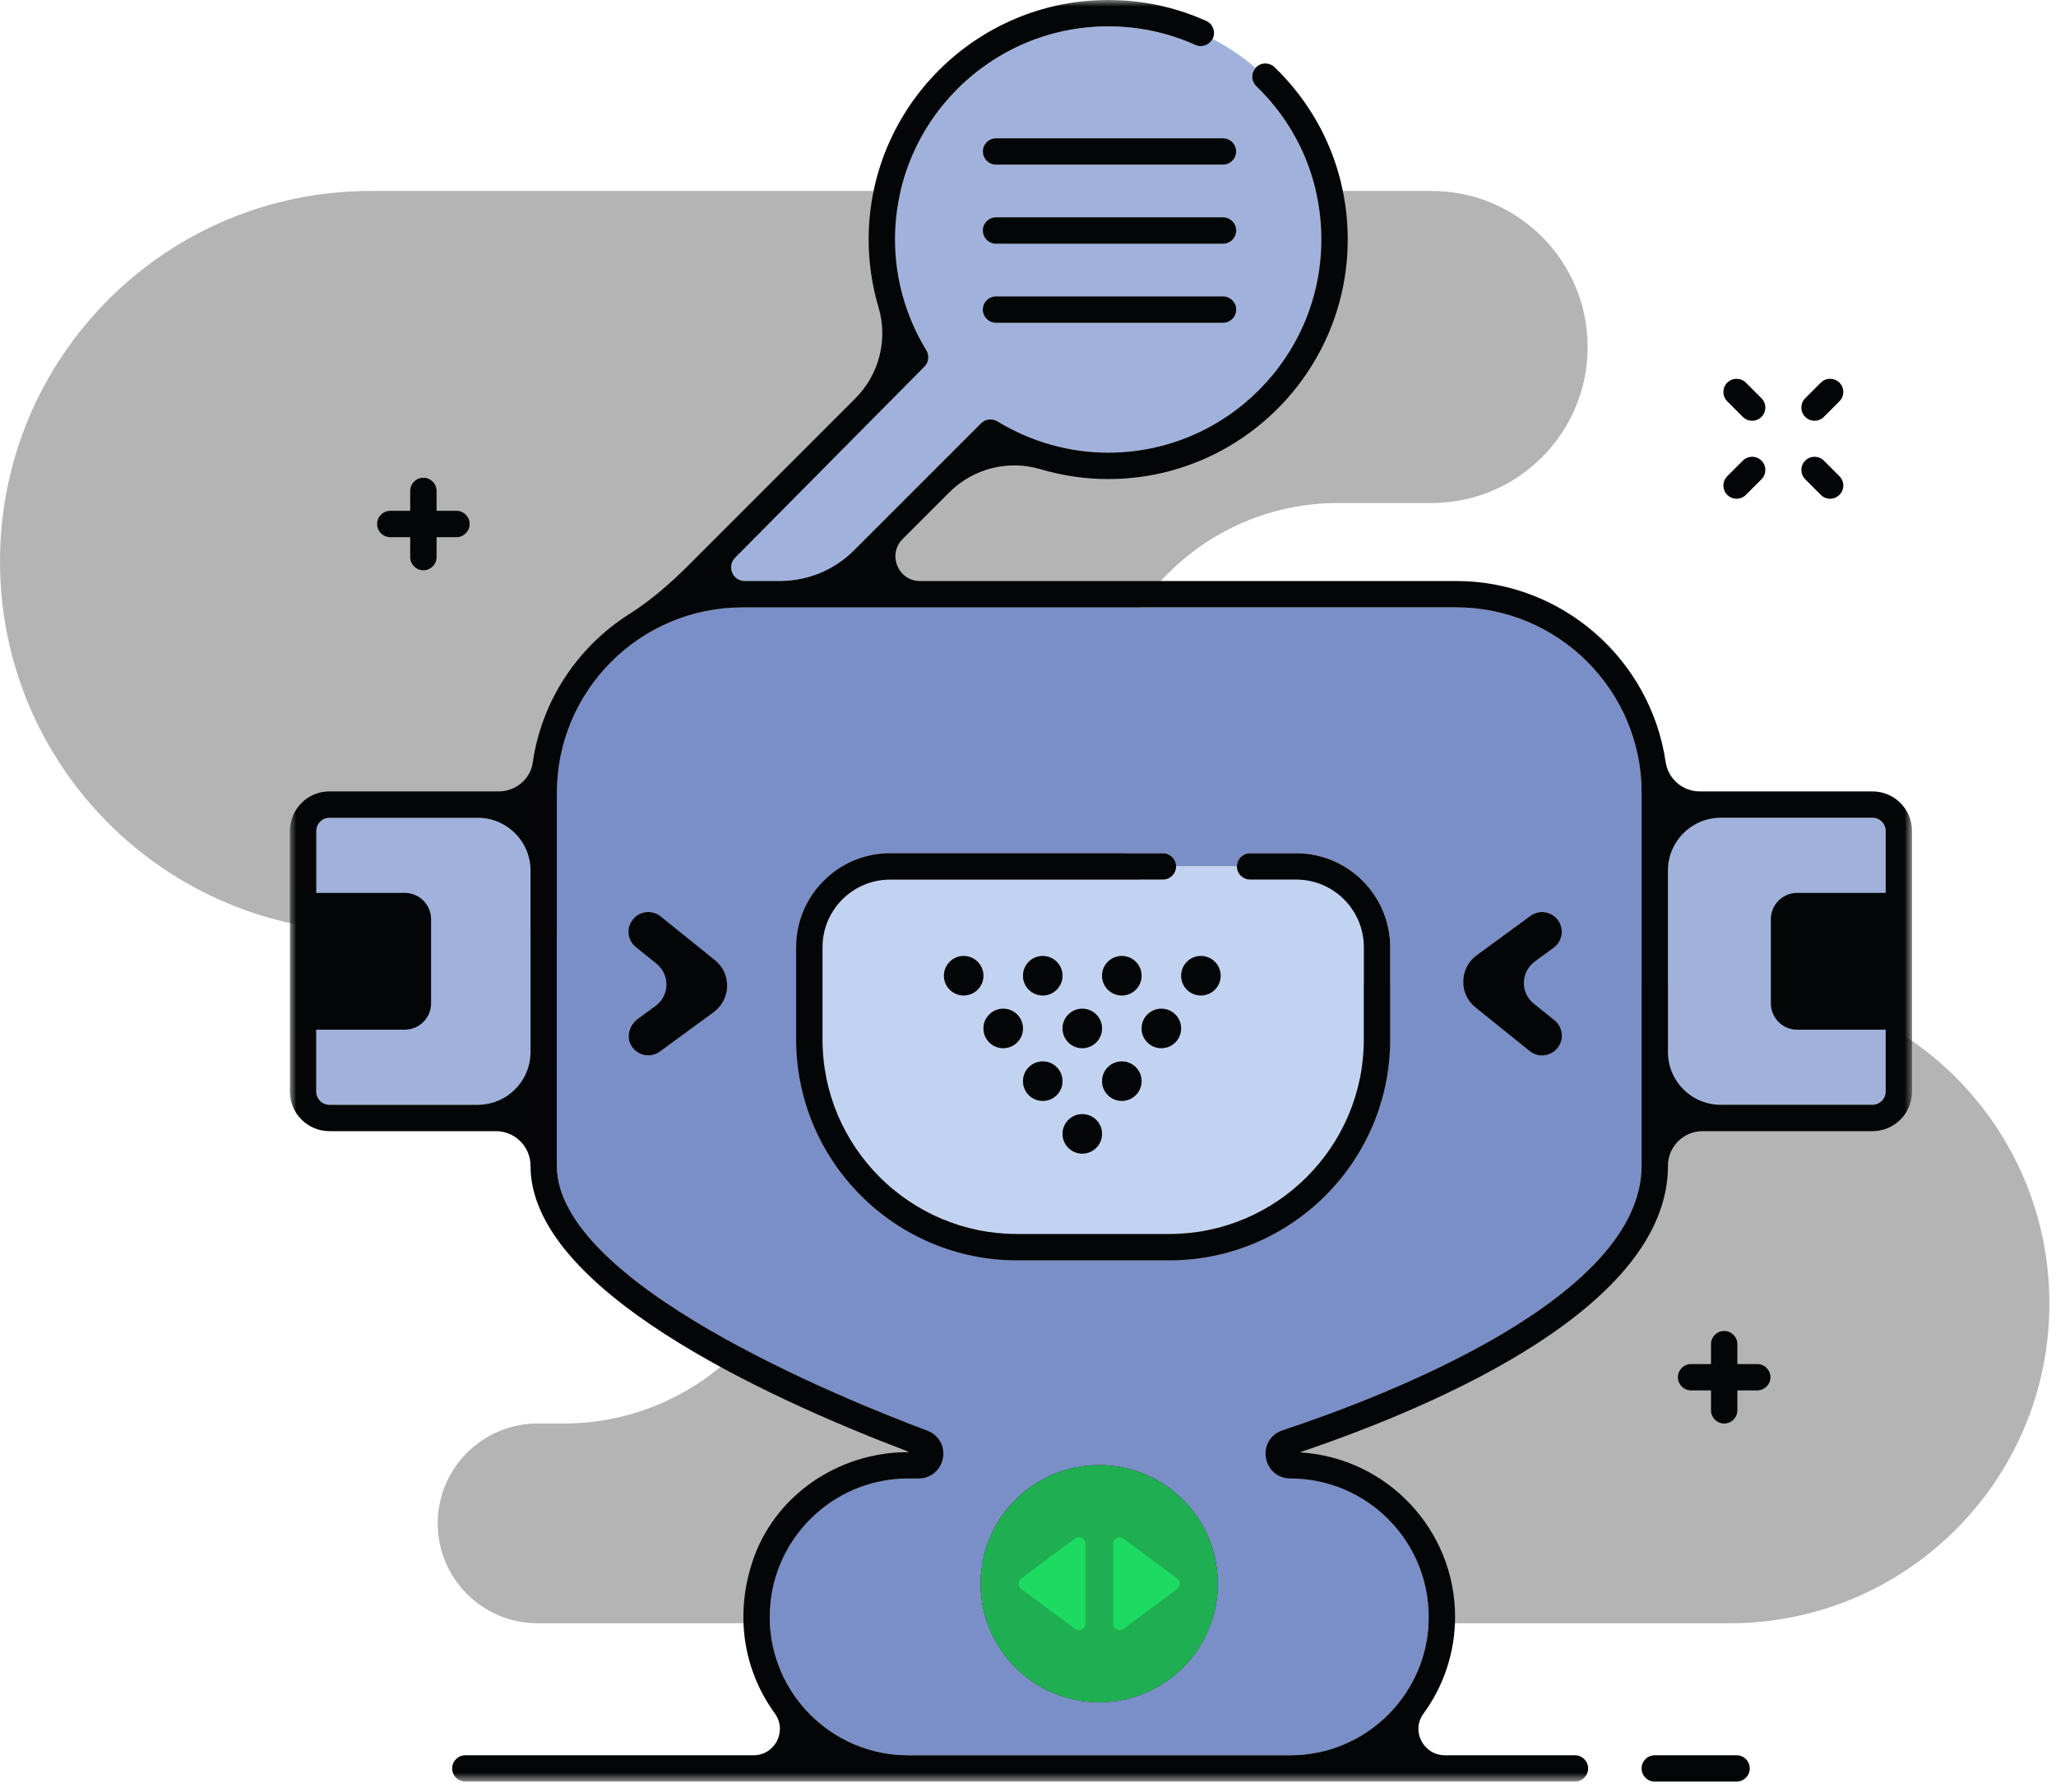 <svg xmlns="http://www.w3.org/2000/svg" width="156" height="136" viewBox="0 0 156 136" fill="none">
<path d="M40.791 123.167H131.237C144.637 123.167 155.5 112.304 155.5 98.904C155.5 85.504 144.637 74.642 131.237 74.642H101.523C91.451 74.642 83.286 66.477 83.286 56.404C83.286 46.332 91.451 38.167 101.523 38.167H108.624C115.162 38.167 120.462 32.867 120.462 26.329C120.462 19.791 115.162 14.491 108.624 14.491H28.105C12.583 14.491 0 27.074 0 42.597C0 58.118 12.583 70.702 28.105 70.702H42.752C53.054 70.702 61.406 79.054 61.406 89.356C61.406 99.658 53.054 108.011 42.752 108.011H40.791C36.606 108.011 33.213 111.403 33.213 115.589C33.213 119.773 36.606 123.167 40.791 123.167Z" fill="#040506" fill-opacity="0.3"/>
<path d="M143.075 67.748V63.05C143.075 62.498 142.626 62.05 142.075 62.05H126.556V83.827H142.075C142.626 83.827 143.075 83.379 143.075 82.827V78.129V67.748ZM93.796 11.492C93.796 12.044 93.348 12.492 92.796 12.492H75.574C75.022 12.492 74.574 12.044 74.574 11.492C74.574 10.938 75.022 10.492 75.574 10.492H92.796C93.348 10.492 93.796 10.938 93.796 11.492ZM92.796 18.491H75.574C75.022 18.491 74.574 18.044 74.574 17.491C74.574 16.939 75.022 16.491 75.574 16.491H92.796C93.348 16.491 93.796 16.939 93.796 17.491C93.796 18.044 93.348 18.491 92.796 18.491ZM92.796 24.491H75.574C75.022 24.491 74.574 24.044 74.574 23.491C74.574 22.939 75.022 22.491 75.574 22.491H92.796C93.348 22.491 93.796 22.939 93.796 23.491C93.796 24.044 93.348 24.491 92.796 24.491ZM90.706 3.413C88.62 2.475 86.392 2 84.084 2C75.165 2 67.909 9.256 67.909 18.175C67.909 21.131 68.732 24.041 70.289 26.587C70.53 26.982 70.469 27.489 70.143 27.816L53.627 44.331L56.324 44.087H62.473L74.443 32.117C74.77 31.79 75.277 31.73 75.672 31.971C78.22 33.526 81.129 34.349 84.084 34.349C93.003 34.349 100.259 27.095 100.259 18.175C100.259 13.745 98.503 9.611 95.315 6.535C94.928 6.161 94.914 5.555 95.267 5.157C94.271 4.3 93.179 3.557 92.004 2.945C91.765 3.42 91.196 3.632 90.706 3.413ZM40.253 83.827V62.05H24.997C24.444 62.05 23.997 62.498 23.997 63.05V67.748V78.129V82.827C23.997 83.38 24.444 83.827 24.997 83.827H40.253Z" fill="#A0B2DC"/>
<path d="M117.005 80.081C116.675 80.081 116.342 79.973 116.066 79.749L111.953 76.438C111.343 75.948 111.003 75.217 111.021 74.434C111.039 73.65 111.412 72.935 112.045 72.474L116.12 69.491C116.788 69 117.726 69.146 118.216 69.815C118.706 70.483 118.56 71.422 117.892 71.911L114.341 74.511L117.946 77.413C118.592 77.932 118.694 78.876 118.174 79.521C117.878 79.89 117.443 80.081 117.005 80.081ZM105.482 78.873C105.482 88.114 97.963 95.632 88.722 95.632H77.166C67.925 95.632 60.407 88.114 60.407 78.873V71.869C60.407 67.938 63.605 64.74 67.535 64.74H88.237C88.79 64.74 89.237 65.187 89.237 65.74H93.851C93.851 65.187 94.298 64.74 94.851 64.74H98.353C102.284 64.74 105.482 67.938 105.482 71.869V78.873ZM83.405 129.167C78.434 129.167 74.405 125.138 74.405 120.167C74.405 115.196 78.434 111.167 83.405 111.167C88.376 111.167 92.405 115.196 92.405 120.167C92.405 125.138 88.376 129.167 83.405 129.167ZM54.151 76.809L50.073 79.792C49.806 79.987 49.496 80.081 49.189 80.081C48.727 80.081 48.271 79.868 47.977 79.467C47.488 78.798 47.633 77.859 48.302 77.37L51.853 74.772L48.247 71.869C47.602 71.35 47.5 70.405 48.019 69.761C48.539 69.116 49.483 69.014 50.129 69.533L54.241 72.845C54.851 73.335 55.19 74.065 55.172 74.849C55.155 75.631 54.782 76.346 54.151 76.809ZM124.557 60.156C124.557 52.397 118.245 46.086 110.486 46.086H56.324C48.566 46.086 42.254 52.397 42.254 60.156V88.455C42.254 97.338 63.767 106.082 70.361 108.551C71.223 108.873 71.711 109.731 71.547 110.637C71.382 111.546 70.622 112.181 69.697 112.181H68.905C63.115 112.181 58.405 116.891 58.405 122.681C58.405 128.471 63.115 133.181 68.905 133.181H97.905C103.694 133.181 108.405 128.471 108.405 122.681C108.405 116.891 103.694 112.181 97.905 112.181C96.963 112.181 96.199 111.531 96.049 110.602C95.899 109.677 96.416 108.824 97.306 108.528C105.5 105.808 124.557 98.403 124.557 88.455V60.156Z" fill="#7A8EC7"/>
<path d="M89.619 78.034C89.619 78.862 88.948 79.534 88.119 79.534C87.29 79.534 86.619 78.862 86.619 78.034C86.619 77.204 87.29 76.534 88.119 76.534C88.948 76.534 89.619 77.204 89.619 78.034ZM91.119 72.534C91.948 72.534 92.619 73.204 92.619 74.034C92.619 74.862 91.948 75.534 91.119 75.534C90.29 75.534 89.619 74.862 89.619 74.034C89.619 73.204 90.29 72.534 91.119 72.534ZM85.119 83.534C84.29 83.534 83.619 82.862 83.619 82.034C83.619 81.204 84.29 80.534 85.119 80.534C85.948 80.534 86.619 81.204 86.619 82.034C86.619 82.862 85.948 83.534 85.119 83.534ZM82.119 87.534C81.29 87.534 80.619 86.862 80.619 86.034C80.619 85.204 81.29 84.534 82.119 84.534C82.948 84.534 83.619 85.204 83.619 86.034C83.619 86.862 82.948 87.534 82.119 87.534ZM79.119 83.534C78.29 83.534 77.619 82.862 77.619 82.034C77.619 81.204 78.29 80.534 79.119 80.534C79.948 80.534 80.619 81.204 80.619 82.034C80.619 82.862 79.948 83.534 79.119 83.534ZM76.119 79.534C75.29 79.534 74.619 78.862 74.619 78.034C74.619 77.204 75.29 76.534 76.119 76.534C76.948 76.534 77.619 77.204 77.619 78.034C77.619 78.862 76.948 79.534 76.119 79.534ZM73.119 75.534C72.29 75.534 71.619 74.862 71.619 74.034C71.619 73.204 72.29 72.534 73.119 72.534C73.948 72.534 74.619 73.204 74.619 74.034C74.619 74.862 73.948 75.534 73.119 75.534ZM79.119 72.534C79.948 72.534 80.619 73.204 80.619 74.034C80.619 74.862 79.948 75.534 79.119 75.534C78.29 75.534 77.619 74.862 77.619 74.034C77.619 73.204 78.29 72.534 79.119 72.534ZM82.119 76.534C82.948 76.534 83.619 77.204 83.619 78.034C83.619 78.862 82.948 79.534 82.119 79.534C81.29 79.534 80.619 78.862 80.619 78.034C80.619 77.204 81.29 76.534 82.119 76.534ZM85.119 72.534C85.948 72.534 86.619 73.204 86.619 74.034C86.619 74.862 85.948 75.534 85.119 75.534C84.29 75.534 83.619 74.862 83.619 74.034C83.619 73.204 84.29 72.534 85.119 72.534ZM88.237 66.74H67.535C64.707 66.74 62.407 69.041 62.407 71.87V78.874C62.407 87.011 69.028 93.632 77.166 93.632H88.722C96.86 93.632 103.481 87.011 103.481 78.874V71.87C103.481 69.041 101.181 66.74 98.353 66.74H94.85C94.298 66.74 93.85 66.293 93.85 65.74H89.237C89.237 66.293 88.789 66.74 88.237 66.74Z" fill="#C2D2F1"/>
<path d="M98.353 64.74H94.851C94.298 64.74 93.851 65.188 93.851 65.74C93.851 66.293 94.298 66.74 94.851 66.74H98.353C101.181 66.74 103.481 69.041 103.481 71.87V78.874C103.481 87.011 96.86 93.632 88.722 93.632H77.166C69.028 93.632 62.407 87.011 62.407 78.874V71.87C62.407 69.041 64.707 66.74 67.535 66.74H88.237C88.789 66.74 89.237 66.293 89.237 65.74C89.237 65.188 88.79 64.74 88.237 64.74H67.535C63.604 64.74 60.407 67.939 60.407 71.87V78.874C60.407 88.115 67.925 95.632 77.166 95.632H88.722C97.963 95.632 105.481 88.115 105.481 78.874V71.87C105.481 67.939 102.284 64.74 98.353 64.74ZM74.573 11.492C74.573 12.044 75.021 12.492 75.573 12.492H92.795C93.347 12.492 93.795 12.044 93.795 11.492C93.795 10.938 93.347 10.492 92.795 10.492H75.573C75.021 10.492 74.573 10.938 74.573 11.492ZM92.796 22.491H75.574C75.022 22.491 74.574 22.939 74.574 23.491C74.574 24.044 75.022 24.491 75.574 24.491H92.796C93.348 24.491 93.796 24.044 93.796 23.491C93.796 22.939 93.348 22.491 92.796 22.491ZM92.796 16.491H75.574C75.022 16.491 74.574 16.939 74.574 17.491C74.574 18.044 75.022 18.491 75.574 18.491H92.796C93.348 18.491 93.796 18.044 93.796 17.491C93.796 16.939 93.348 16.491 92.796 16.491ZM83.404 111.167C78.433 111.167 74.404 115.196 74.404 120.167C74.404 125.138 78.433 129.167 83.404 129.167C88.376 129.167 92.404 125.138 92.404 120.167C92.404 115.196 88.376 111.167 83.404 111.167Z" fill="#040506"/>
<path fill-rule="evenodd" clip-rule="evenodd" d="M83.404 111.167C78.433 111.167 74.404 115.196 74.404 120.167C74.404 125.138 78.433 129.167 83.404 129.167C88.376 129.167 92.404 125.138 92.404 120.167C92.404 115.196 88.376 111.167 83.404 111.167Z" fill="#1FAF52"/>
<path d="M82.354 123.184V117.15C82.354 116.739 81.886 116.503 81.556 116.748L77.492 119.766C77.223 119.965 77.223 120.369 77.492 120.569L81.556 123.585C81.886 123.83 82.354 123.595 82.354 123.184ZM85.253 123.585L89.316 120.568C89.586 120.368 89.586 119.965 89.316 119.766L85.253 116.748C84.923 116.503 84.455 116.738 84.455 117.149V123.184C84.455 123.595 84.923 123.83 85.253 123.585Z" fill="#1DDA60"/>
<path d="M73.119 72.534C72.29 72.534 71.619 73.204 71.619 74.034C71.619 74.862 72.29 75.534 73.119 75.534C73.948 75.534 74.619 74.862 74.619 74.034C74.619 73.204 73.948 72.534 73.119 72.534ZM79.119 75.534C79.948 75.534 80.619 74.862 80.619 74.034C80.619 73.204 79.948 72.534 79.119 72.534C78.29 72.534 77.619 73.204 77.619 74.034C77.619 74.862 78.29 75.534 79.119 75.534ZM85.119 75.534C85.948 75.534 86.619 74.862 86.619 74.034C86.619 73.204 85.948 72.534 85.119 72.534C84.29 72.534 83.619 73.204 83.619 74.034C83.619 74.862 84.29 75.534 85.119 75.534ZM91.119 75.534C91.948 75.534 92.619 74.862 92.619 74.034C92.619 73.204 91.948 72.534 91.119 72.534C90.29 72.534 89.619 73.204 89.619 74.034C89.619 74.862 90.29 75.534 91.119 75.534ZM76.119 76.534C75.29 76.534 74.619 77.204 74.619 78.034C74.619 78.862 75.29 79.534 76.119 79.534C76.948 79.534 77.619 78.862 77.619 78.034C77.619 77.204 76.948 76.534 76.119 76.534ZM82.119 79.534C82.948 79.534 83.619 78.862 83.619 78.034C83.619 77.204 82.948 76.534 82.119 76.534C81.29 76.534 80.619 77.204 80.619 78.034C80.619 78.862 81.29 79.534 82.119 79.534ZM86.619 78.034C86.619 78.862 87.29 79.534 88.119 79.534C88.948 79.534 89.619 78.862 89.619 78.034C89.619 77.204 88.948 76.534 88.119 76.534C87.29 76.534 86.619 77.204 86.619 78.034ZM79.119 80.534C78.29 80.534 77.619 81.204 77.619 82.034C77.619 82.862 78.29 83.534 79.119 83.534C79.948 83.534 80.619 82.862 80.619 82.034C80.619 81.204 79.948 80.534 79.119 80.534ZM85.119 80.534C84.29 80.534 83.619 81.204 83.619 82.034C83.619 82.862 84.29 83.534 85.119 83.534C85.948 83.534 86.619 82.862 86.619 82.034C86.619 81.204 85.948 80.534 85.119 80.534ZM82.119 84.534C81.29 84.534 80.619 85.204 80.619 86.034C80.619 86.862 81.29 87.534 82.119 87.534C82.948 87.534 83.619 86.862 83.619 86.034C83.619 85.204 82.948 84.534 82.119 84.534ZM131.763 133.181H125.556C125.004 133.181 124.556 133.628 124.556 134.181C124.556 134.734 125.004 135.181 125.556 135.181H131.763C132.315 135.181 132.763 134.734 132.763 134.181C132.763 133.628 132.315 133.181 131.763 133.181ZM137.679 31.925C137.935 31.925 138.191 31.827 138.386 31.632L139.569 30.448C139.96 30.058 139.96 29.425 139.569 29.034C139.179 28.644 138.545 28.644 138.155 29.034L136.972 30.218C136.581 30.609 136.581 31.241 136.972 31.632C137.167 31.827 137.423 31.925 137.679 31.925ZM131.763 37.841C132.019 37.841 132.275 37.743 132.47 37.548L133.654 36.364C134.044 35.974 134.044 35.341 133.654 34.95C133.263 34.56 132.63 34.56 132.24 34.95L131.056 36.134C130.665 36.525 130.665 37.157 131.056 37.548C131.251 37.743 131.507 37.841 131.763 37.841ZM138.155 37.548C138.35 37.743 138.606 37.841 138.862 37.841C139.118 37.841 139.374 37.743 139.569 37.548C139.96 37.157 139.96 36.525 139.569 36.134L138.386 34.95C137.995 34.56 137.363 34.56 136.972 34.95C136.581 35.341 136.581 35.974 136.972 36.364L138.155 37.548ZM132.239 31.632C132.434 31.827 132.69 31.925 132.946 31.925C133.202 31.925 133.458 31.827 133.653 31.632C134.044 31.241 134.044 30.609 133.653 30.218L132.469 29.034C132.079 28.644 131.446 28.644 131.055 29.034C130.665 29.425 130.665 30.058 131.055 30.448L132.239 31.632ZM133.333 103.499H131.823V101.989C131.823 101.436 131.375 100.989 130.823 100.989C130.271 100.989 129.823 101.436 129.823 101.989V103.499H128.313C127.761 103.499 127.313 103.946 127.313 104.499C127.313 105.052 127.761 105.499 128.313 105.499H129.823V107.01C129.823 107.562 130.271 108.01 130.823 108.01C131.375 108.01 131.823 107.562 131.823 107.01V105.499H133.333C133.885 105.499 134.333 105.052 134.333 104.499C134.333 103.946 133.885 103.499 133.333 103.499ZM29.615 40.759H31.125V42.27C31.125 42.822 31.573 43.27 32.125 43.27C32.678 43.27 33.125 42.822 33.125 42.27V40.759H34.635C35.187 40.759 35.635 40.312 35.635 39.759C35.635 39.206 35.187 38.759 34.635 38.759H33.125V37.249C33.125 36.697 32.678 36.249 32.125 36.249C31.573 36.249 31.125 36.697 31.125 37.249V38.759H29.615C29.063 38.759 28.615 39.206 28.615 39.759C28.615 40.312 29.063 40.759 29.615 40.759ZM117.946 77.413L116.369 76.143C115.345 75.319 115.382 73.749 116.442 72.973L117.891 71.911C118.56 71.422 118.705 70.483 118.216 69.815C117.726 69.146 116.787 69 116.12 69.491L112.044 72.474C111.412 72.935 111.039 73.65 111.021 74.434C111.003 75.217 111.342 75.948 111.953 76.438L116.065 79.749C116.342 79.973 116.675 80.081 117.005 80.081C117.443 80.081 117.878 79.89 118.174 79.521C118.694 78.876 118.592 77.932 117.946 77.413ZM50.128 69.534C49.482 69.013 48.539 69.117 48.019 69.761C47.499 70.406 47.601 71.35 48.246 71.87L49.823 73.138C50.847 73.963 50.811 75.534 49.75 76.311L48.368 77.322C47.766 77.763 47.507 78.581 47.842 79.246C48.115 79.79 48.648 80.082 49.188 80.082C49.496 80.082 49.806 79.987 50.073 79.793L54.15 76.808C54.782 76.346 55.154 75.632 55.172 74.849C55.19 74.066 54.85 73.335 54.241 72.846L50.128 69.534Z" fill="#040506"/>
<mask id="mask0" mask-type="alpha" maskUnits="userSpaceOnUse" x="21" y="0" width="125" height="136">
<path d="M21.997 0H145.076V135.181H21.997V0Z" fill="white"/>
</mask>
<g mask="url(#mask0)">
<path d="M23.997 82.827V78.129H30.708C31.813 78.129 32.708 77.234 32.708 76.129V69.748C32.708 68.642 31.813 67.748 30.708 67.748H23.997V63.05C23.997 62.498 24.445 62.05 24.997 62.05H36.253C38.462 62.05 40.253 63.841 40.253 66.05V79.827C40.253 82.036 38.462 83.827 36.253 83.827H24.997C24.445 83.827 23.997 83.38 23.997 82.827ZM97.306 108.528C96.416 108.824 95.899 109.677 96.049 110.601C96.199 111.531 96.962 112.181 97.905 112.181C103.694 112.181 108.405 116.89 108.405 122.681C108.405 128.471 103.694 133.181 97.905 133.181H68.905C63.115 133.181 58.405 128.471 58.405 122.681C58.405 116.89 63.115 112.181 68.905 112.181H69.697C70.622 112.181 71.382 111.546 71.547 110.637C71.711 109.731 71.223 108.873 70.361 108.551C63.767 106.082 42.253 97.338 42.253 88.455V60.156C42.253 52.397 48.565 46.086 56.324 46.086H110.486C118.245 46.086 124.557 52.397 124.557 60.156V88.455C124.557 98.403 105.499 105.807 97.306 108.528ZM142.076 83.827H130.557C128.347 83.827 126.557 82.036 126.557 79.827V66.05C126.557 63.841 128.347 62.05 130.557 62.05H142.076C142.628 62.05 143.076 62.498 143.076 63.05V67.748H136.364C135.259 67.748 134.364 68.642 134.364 69.748V76.129C134.364 77.234 135.259 78.129 136.364 78.129H143.076V82.827C143.076 83.38 142.628 83.827 142.076 83.827ZM142.076 60.05H128.973C127.674 60.05 126.569 59.099 126.381 57.814C125.244 50.059 118.551 44.086 110.486 44.086H69.81C68.146 44.086 67.312 42.074 68.489 40.897L72.028 37.358C73.838 35.549 76.493 34.871 78.947 35.6C80.61 36.095 82.339 36.349 84.083 36.349C94.105 36.349 102.259 28.196 102.259 18.175C102.259 13.197 100.286 8.553 96.704 5.096C96.307 4.712 95.674 4.724 95.289 5.121C95.279 5.132 95.276 5.146 95.267 5.157C94.914 5.556 94.928 6.161 95.315 6.535C98.503 9.611 100.259 13.745 100.259 18.175C100.259 27.094 93.002 34.349 84.083 34.349C81.136 34.349 78.236 33.531 75.693 31.982C75.29 31.737 74.777 31.782 74.443 32.116L64.793 41.765C63.308 43.251 61.293 44.086 59.192 44.086H56.511C55.589 44.086 55.126 42.974 55.774 42.32L70.143 27.815C70.476 27.482 70.521 26.969 70.276 26.566C68.727 24.024 67.909 21.123 67.909 18.175C67.909 9.256 75.164 2 84.083 2C86.392 2 88.62 2.475 90.706 3.413C91.196 3.632 91.765 3.42 92.004 2.945C92.01 2.932 92.022 2.924 92.028 2.911C92.255 2.407 92.03 1.815 91.526 1.589C89.181 0.534 86.677 0 84.083 0C74.062 0 65.909 8.153 65.909 18.175C65.909 19.919 66.163 21.648 66.658 23.31C67.387 25.764 66.709 28.42 64.899 30.229L52.261 42.868C50.881 44.248 49.406 45.542 47.757 46.586C43.87 49.045 41.104 53.119 40.422 57.862C40.24 59.131 39.117 60.05 37.836 60.05H24.992C23.335 60.05 21.997 61.392 21.997 63.05V82.827C21.997 84.484 23.34 85.827 24.997 85.827H37.625C39.077 85.827 40.253 87.004 40.253 88.455C40.253 97.779 57.865 105.94 68.915 110.143C68.936 110.151 68.929 110.181 68.907 110.181H68.905C63.588 110.181 58.716 113.488 57.074 118.544C55.684 122.824 56.556 126.936 58.787 130.002C59.75 131.327 58.817 133.181 57.179 133.181H35.309C34.757 133.181 34.309 133.628 34.309 134.181C34.309 134.733 34.757 135.181 35.309 135.181H68.905H97.905H119.5C120.052 135.181 120.5 134.733 120.5 134.181C120.5 133.628 120.052 133.181 119.5 133.181H109.631C108.009 133.181 107.044 131.339 108.002 130.03C109.512 127.968 110.405 125.428 110.405 122.681C110.405 116.054 105.221 110.616 98.694 110.205C98.675 110.204 98.669 110.181 98.687 110.174C109.442 106.525 126.557 99.051 126.557 88.455C126.557 87.004 127.733 85.827 129.185 85.827H142.076C143.732 85.827 145.076 84.484 145.076 82.827V63.05C145.076 61.392 143.732 60.05 142.076 60.05Z" fill="#040506"/>
</g>
</svg>